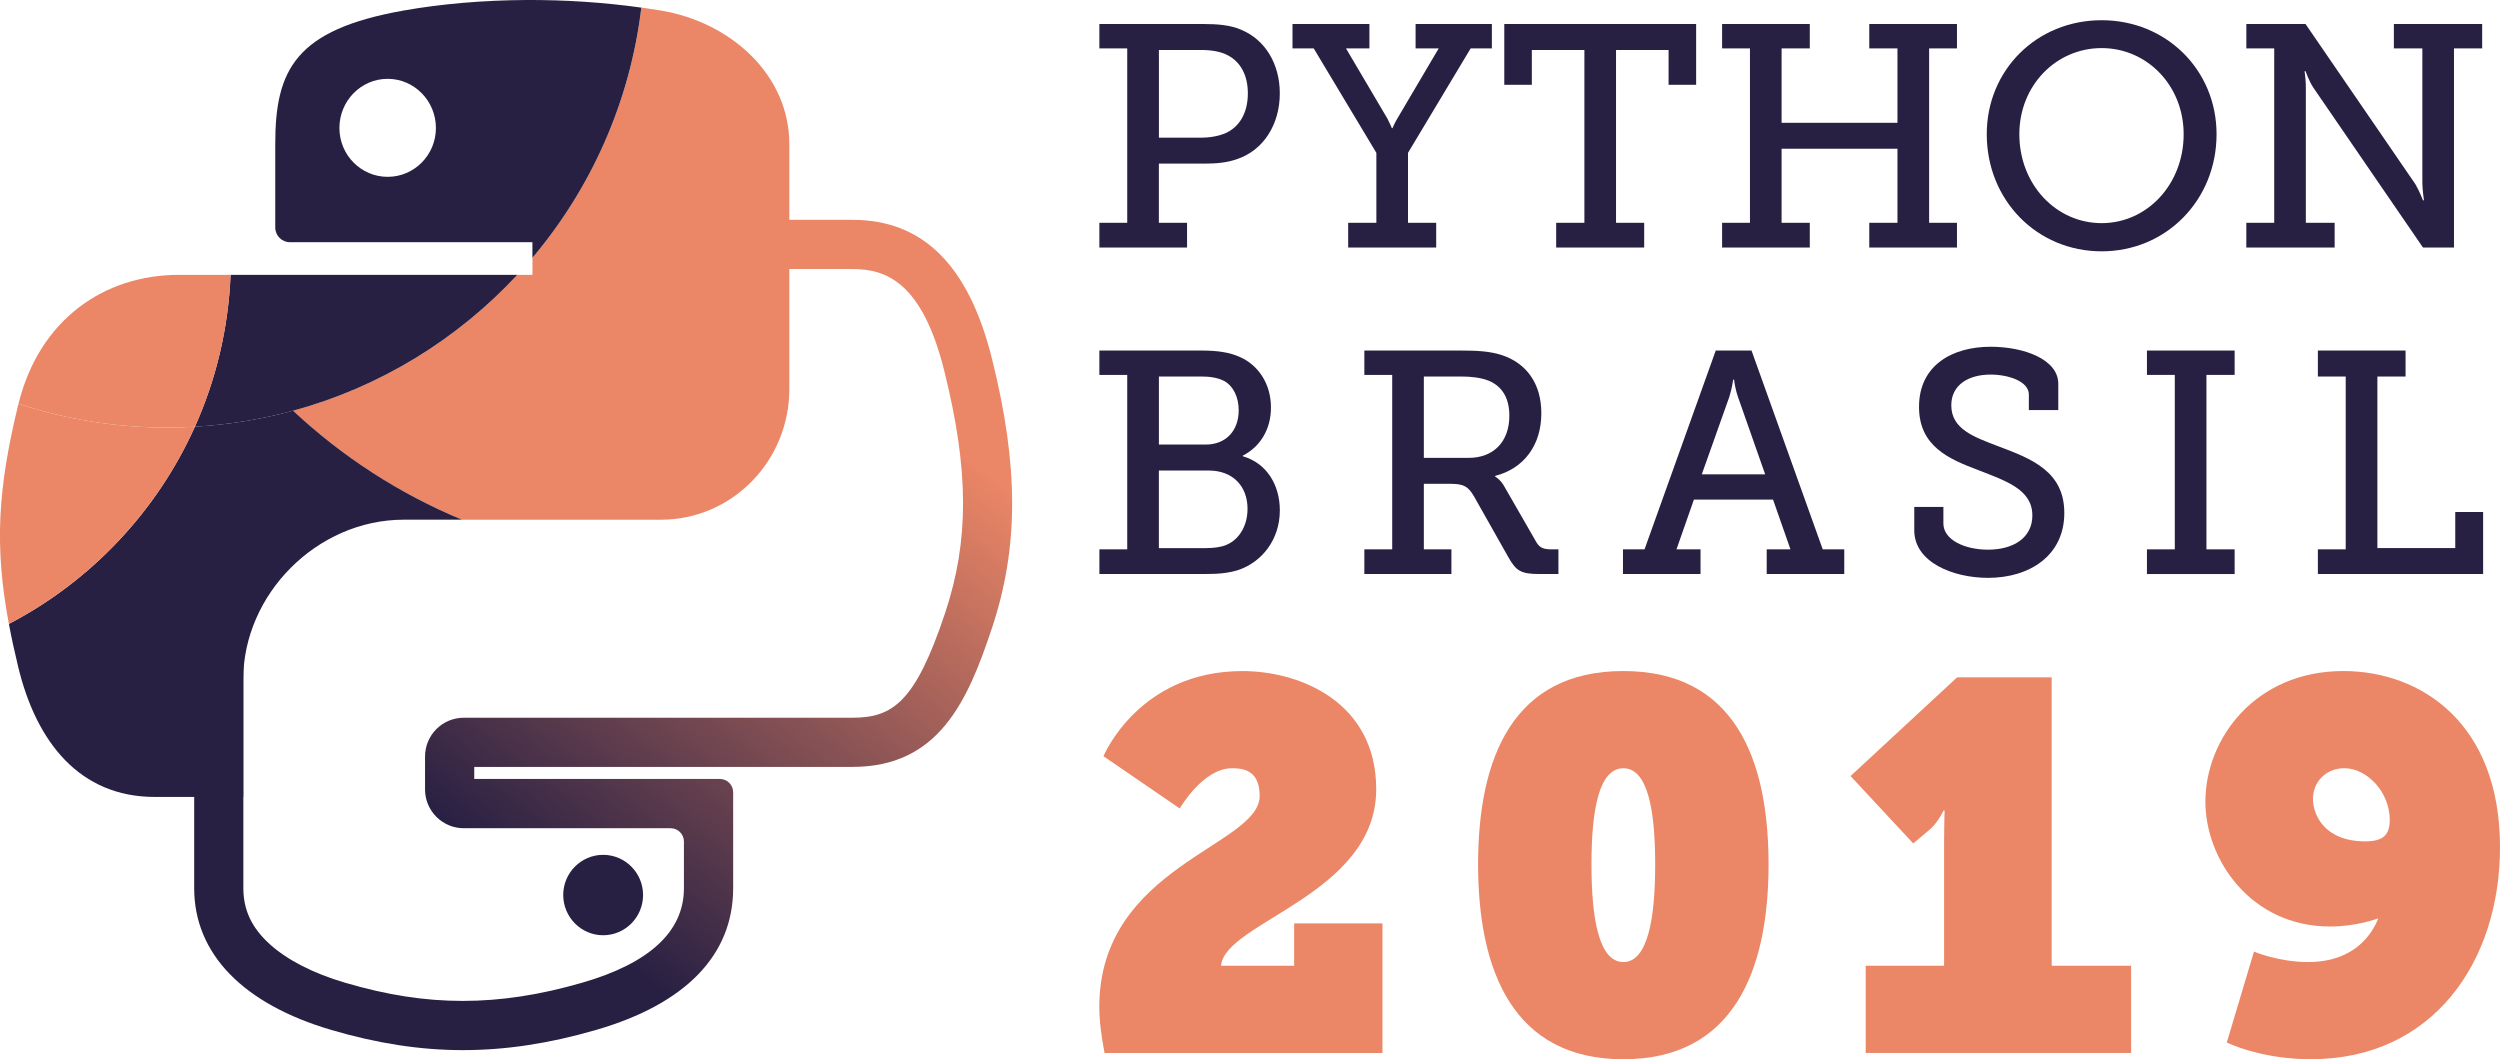 <?xml version="1.0" encoding="utf-8"?>
<!-- Generator: Adobe Illustrator 23.0.3, SVG Export Plug-In . SVG Version: 6.00 Build 0)  -->
<svg version="1.1" id="Layer_1" xmlns="http://www.w3.org/2000/svg" xmlns:xlink="http://www.w3.org/1999/xlink" x="0px" y="0px"
	 viewBox="0 0 783.93 332.14" style="enable-background:new 0 0 783.93 332.14;" xml:space="preserve">
<style type="text/css">
	.st0{fill:#FFFFFF;}
	.st1{fill:#282043;}
	.st2{fill:url(#SVGID_1_);}
	.st3{fill:#EB8666;}
</style>
<g>
	<g>
		<path class="st1" d="M201.65,280.64c0-6.94-5.62-12.59-12.52-12.59c-6.9,0-12.52,5.65-12.52,12.59c0,6.96,5.62,12.63,12.52,12.63
			C196.04,293.27,201.65,287.61,201.65,280.64z"/>
		<linearGradient id="SVGID_1_" gradientUnits="userSpaceOnUse" x1="144.147" y1="261.434" x2="261.183" y2="110.868">
			<stop  offset="0" style="stop-color:#282043"/>
			<stop  offset="1" style="stop-color:#EB8666"/>
		</linearGradient>
		<path class="st2" d="M311.09,112.62c-7.3-29.4-21.63-43.69-43.82-43.69h-33.84l0.29,15.43h33.55c10.33,0,21.84,3.8,28.84,31.98
			c7.75,31.16,7.83,53.13,0.26,75.84c-9.35,28.13-16.53,32.88-29.1,32.88H145.44c-6.72,0-12.16,5.44-12.16,12.16v10.33
			c0,6.72,5.45,12.16,12.16,12.16h64.85c2.3,0,4.17,1.87,4.17,4.17v14.64c0,13.53-10.72,23.5-31.87,29.62
			c-13.25,3.85-25.51,5.72-37.46,5.72c-11.95,0-23.67-1.81-36.91-5.7c-9.97-2.93-18.14-7.12-23.64-12.1
			c-5.64-5.12-8.27-10.7-8.27-17.54v-71.88H60.89v71.88c0,20.51,15.27,36.29,42.99,44.44c14.49,4.26,27.98,6.33,41.26,6.33
			c13.43,0,27.09-2.07,41.76-6.33c28.13-8.15,43-23.52,43-44.45v-30.08c0-2.3-1.87-4.17-4.17-4.17h-77.02v-3.78h118.56
			c27.07,0,36.14-20.55,43.75-43.45C319.47,171.68,319.5,146.43,311.09,112.62z"/>
		<path class="st3" d="M207.18,3.29c-2.01-0.33-4.03-0.63-6.06-0.92c-3.57,29.7-15.82,56.72-34.16,78.45v5.36h-4.74
			c-18.74,20.18-42.97,35.16-70.32,42.61c15.35,14.35,33.24,26.01,52.96,34.18h62.33c22.42,0,40.32-18.46,40.32-40.98V45.21
			C247.5,23.36,229.06,6.94,207.18,3.29z"/>
		<path class="st1" d="M126.63,3.29C92.51,9.32,86.31,21.94,86.31,45.21v26.13c0,2.54,2.06,4.61,4.61,4.61h76.03v4.89
			c18.34-21.73,30.59-48.75,34.16-78.45C189.17,0.71,176.95-0.05,165.17,0C151.38,0.07,138.22,1.24,126.63,3.29z M121.56,55.45
			c-8.36,0-15.13-6.85-15.13-15.32c0-8.5,6.77-15.41,15.13-15.41c8.33,0,15.13,6.91,15.13,15.41
			C136.69,48.61,129.89,55.45,121.56,55.45z"/>
		<path class="st1" d="M2.79,195.64c0.79,4.24,1.75,8.67,2.89,13.38c5.73,23.87,19.42,40.88,42.86,40.88h27.73v-36.84
			c0-26.62,23.03-50.1,50.38-50.1h18.21c-19.72-8.17-37.61-19.83-52.96-34.18c-9.89,2.69-20.19,4.4-30.78,5.01
			C49.17,160.39,28.52,182.21,2.79,195.64z"/>
		<path class="st1" d="M162.21,86.19h-75.9H72.3c-0.69,16.91-4.62,32.99-11.19,47.62c10.59-0.61,20.88-2.32,30.78-5.01
			C119.24,121.35,143.47,106.36,162.21,86.19z"/>
		<path class="st3" d="M61.12,133.81c-2.86,0.17-5.74,0.27-8.64,0.27c-16.3,0-31.98-2.64-46.68-7.46c-0.04,0.16-0.09,0.3-0.13,0.46
			c-6.32,26.2-7.48,44-2.89,68.57C28.52,182.21,49.17,160.39,61.12,133.81z"/>
		<path class="st3" d="M56.05,86.19c-23.3,0-43.7,13.93-50.25,40.43c14.69,4.82,30.37,7.46,46.68,7.46c2.9,0,5.78-0.1,8.64-0.27
			c6.57-14.63,10.5-30.71,11.19-47.62H58.4H56.05z"/>
	</g>
	<g>
		<path class="st1" d="M344.73,69.87h8.74v-54.7h-8.74V7.53h32.66c4.27,0,8.54,0.3,12.01,1.89c7.25,3.08,11.91,10.52,11.91,19.85
			c0,9.83-5.16,17.77-13.2,20.55c-3.28,1.19-6.65,1.49-10.52,1.49h-14.2v18.56h8.84v7.74h-27.5V69.87z M376.4,43.17
			c3.18,0,5.66-0.5,7.84-1.39c4.47-1.98,7.05-6.45,7.05-12.51c0-5.66-2.28-9.83-6.25-11.91c-2.19-1.19-5.16-1.69-8.54-1.69h-13.1
			v27.5H376.4z"/>
		<path class="st1" d="M422.76,69.87h8.83V47.93l-19.65-32.76h-6.65V7.53h24.12v7.64h-7.35l13,22.04c0.79,1.49,1.39,2.98,1.39,2.98
			h0.2c0,0,0.6-1.49,1.49-2.98l13-22.04h-7.25V7.53h23.92v7.64h-6.65l-19.65,32.76v21.94h8.84v7.74h-27.6V69.87z"/>
		<path class="st1" d="M487.98,69.87h8.84v-54.2h-16.48v10.92h-8.64V7.53h60.16v19.06h-8.64V15.67h-16.48v54.2h8.83v7.74h-27.6
			V69.87z"/>
		<path class="st1" d="M540,69.87h8.74v-54.7H540V7.53h27.5v7.64h-8.84V38.5h36.33V15.18h-8.84V7.53h27.5v7.64h-8.73v54.7h8.73v7.74
			h-27.5v-7.74h8.84V46.64h-36.33v23.23h8.84v7.74H540V69.87z"/>
		<path class="st1" d="M659.02,6.34c20.25,0,36.03,15.59,36.03,35.74c0,20.65-15.78,36.73-36.03,36.73
			c-20.35,0-36.03-16.08-36.03-36.73C622.99,21.93,638.67,6.34,659.02,6.34z M659.02,69.97c14.2,0,25.71-12.11,25.71-27.89
			c0-15.29-11.51-27-25.71-27c-14.29,0-25.81,11.71-25.81,27C633.21,57.86,644.73,69.97,659.02,69.97z"/>
		<path class="st1" d="M704.39,69.87h8.74v-54.7h-8.74V7.53h18.56l34.45,50.23c1.19,1.99,2.38,5.06,2.38,5.06h0.3
			c0,0-0.5-3.47-0.5-5.66V15.18h-8.93V7.53h27.69v7.64h-8.84v62.44h-9.73l-34.44-50.23c-1.29-1.98-2.38-5.06-2.38-5.06h-0.3
			c0,0,0.5,3.48,0.4,5.66v41.89h9.03v7.74h-27.7V69.87z"/>
		<path class="st1" d="M344.73,172.26h8.74v-54.7h-8.74v-7.64h31.87c5.06,0,8.84,0.5,12.31,2.08c5.56,2.48,9.63,8.24,9.63,15.78
			c0,6.85-3.38,12.31-8.83,15.09v0.2c7.54,2.18,11.61,9.03,11.61,16.97c0,9.23-5.66,16.18-12.9,18.66
			c-3.38,1.09-6.65,1.29-10.52,1.29h-33.16V172.26z M378.09,139.4c6.35,0,10.33-4.37,10.33-10.72c0-4.07-1.59-7.54-4.57-9.23
			c-1.99-0.99-4.27-1.39-7.25-1.39h-13.2v21.34H378.09z M378.29,171.86c1.98,0,4.37-0.2,6.25-0.99c4.07-1.69,6.65-6.05,6.65-11.31
			c0-7.25-4.76-12.01-12.11-12.01h-15.69v24.32H378.29z"/>
		<path class="st1" d="M427.82,172.26h8.74v-54.7h-8.74v-7.64h30.38c4.96,0,9.03,0.2,12.91,1.49c7.35,2.48,12.21,8.64,12.21,18.17
			c0,10.13-5.56,17.37-14.49,19.65v0.2c0,0,1.79,0.99,2.98,3.28l9.93,17.27c1.09,1.89,2.38,2.28,4.86,2.28h2.08V180h-5.96
			c-5.96,0-7.35-1.09-9.73-5.26l-10.82-19.16c-1.79-2.98-3.08-3.87-7.35-3.87h-8.34v20.55h8.64V180h-27.3V172.26z M460.58,143.57
			c7.64,0,12.71-4.96,12.71-13.2c0-5.46-2.18-9.23-6.55-11.02c-2.28-0.89-5.26-1.29-8.64-1.29h-11.62v25.51H460.58z"/>
		<path class="st1" d="M508.93,172.26h6.75l22.33-62.34h11.22l22.33,62.34h6.75V180h-24.32v-7.74h7.45l-5.46-15.59h-24.82
			l-5.46,15.59h7.54V180h-24.32V172.26z M553.5,148.73l-8.54-24.32c-0.99-2.88-1.19-5.36-1.19-5.36h-0.3c0,0-0.3,2.48-1.19,5.36
			l-8.64,24.32H553.5z"/>
		<path class="st1" d="M609.39,158.96v5.16c0,5.16,6.65,8.24,14,8.24c8.04,0,13.9-3.77,13.9-10.72c0-8.14-8.24-10.82-16.88-14.2
			c-9.23-3.47-18.66-7.44-18.66-19.85c0-13.2,10.62-18.86,22.43-18.86c10.52,0,21.24,3.97,21.24,11.61v8.24h-9.23v-4.87
			c0-4.07-6.25-6.25-12.01-6.25c-6.85,0-12.31,3.18-12.31,9.63c0,7.45,7.05,9.93,14.89,12.91c10.32,3.87,20.55,7.84,20.55,20.85
			c0,13.4-10.92,20.35-23.92,20.35c-10.92,0-23.13-4.87-23.13-14.89v-7.35H609.39z"/>
		<path class="st1" d="M673.22,172.26h8.74v-54.7h-8.74v-7.64h27.5v7.64h-8.84v54.7h8.84V180h-27.5V172.26z"/>
		<path class="st1" d="M726.82,172.26h8.73v-54.2h-8.73v-8.14h27.5v8.14h-8.84v53.8h24.42v-11.32h8.74V180h-51.82V172.26z"/>
	</g>
	<path class="st3" d="M344.71,315.76c0-44.23,50.29-50.46,50.29-66.18c0-8.36-5.57-8.68-8.68-8.68c-9.18,0-16.38,12.61-16.38,12.61
		l-23.92-16.38c0,0,10.98-26.7,43.58-26.7c18.18,0,41.94,9.83,41.94,37.03c0,33.09-47.51,41.61-48.66,55.37h22.93v-13.27h27.69
		v40.63h-87.15C345.37,324.94,344.71,320.19,344.71,315.76z"/>
	<path class="st3" d="M463.49,271.04c0-33.75,11.14-60.62,45.54-60.62s45.54,26.87,45.54,60.62c0,33.58-11.14,61.11-45.54,61.11
		S463.49,304.62,463.49,271.04z M519.02,271.04c0-16.87-2.29-30.14-9.99-30.14s-9.99,13.27-9.99,30.14s2.29,30.63,9.99,30.63
		S519.02,287.91,519.02,271.04z"/>
	<path class="st3" d="M585.04,302.82h24.57v-38.83c0-4.75,0.16-9.83,0.16-9.83h-0.33c0,0-1.64,3.6-4.26,5.9l-5.24,4.42l-19.66-21.13
		l33.42-30.96h29.65v90.43h24.9v27.36h-83.22V302.82z"/>
	<path class="st3" d="M783.93,265.63c0,35.88-20.97,66.51-59.3,66.51c-15.89,0-26.37-5.24-26.37-5.24l8.52-28.51
		c0,0,7.54,3.28,17.04,3.28c9.5,0,17.86-3.93,21.95-13.6h-0.33c0,0-6.55,2.46-14.74,2.46c-24.9,0-39.15-20.97-39.15-39.15
		c0-19.82,15.73-40.96,43.25-40.96C759.19,210.42,783.93,226.81,783.93,265.63z M735.11,240.89c-5.57,0-9.83,4.09-9.83,9.67
		c0,4.91,3.6,13.27,16.38,13.27c5.57,0,7.7-1.96,7.7-6.72C749.36,248.27,742.15,240.89,735.11,240.89z"/>
</g>
</svg>
